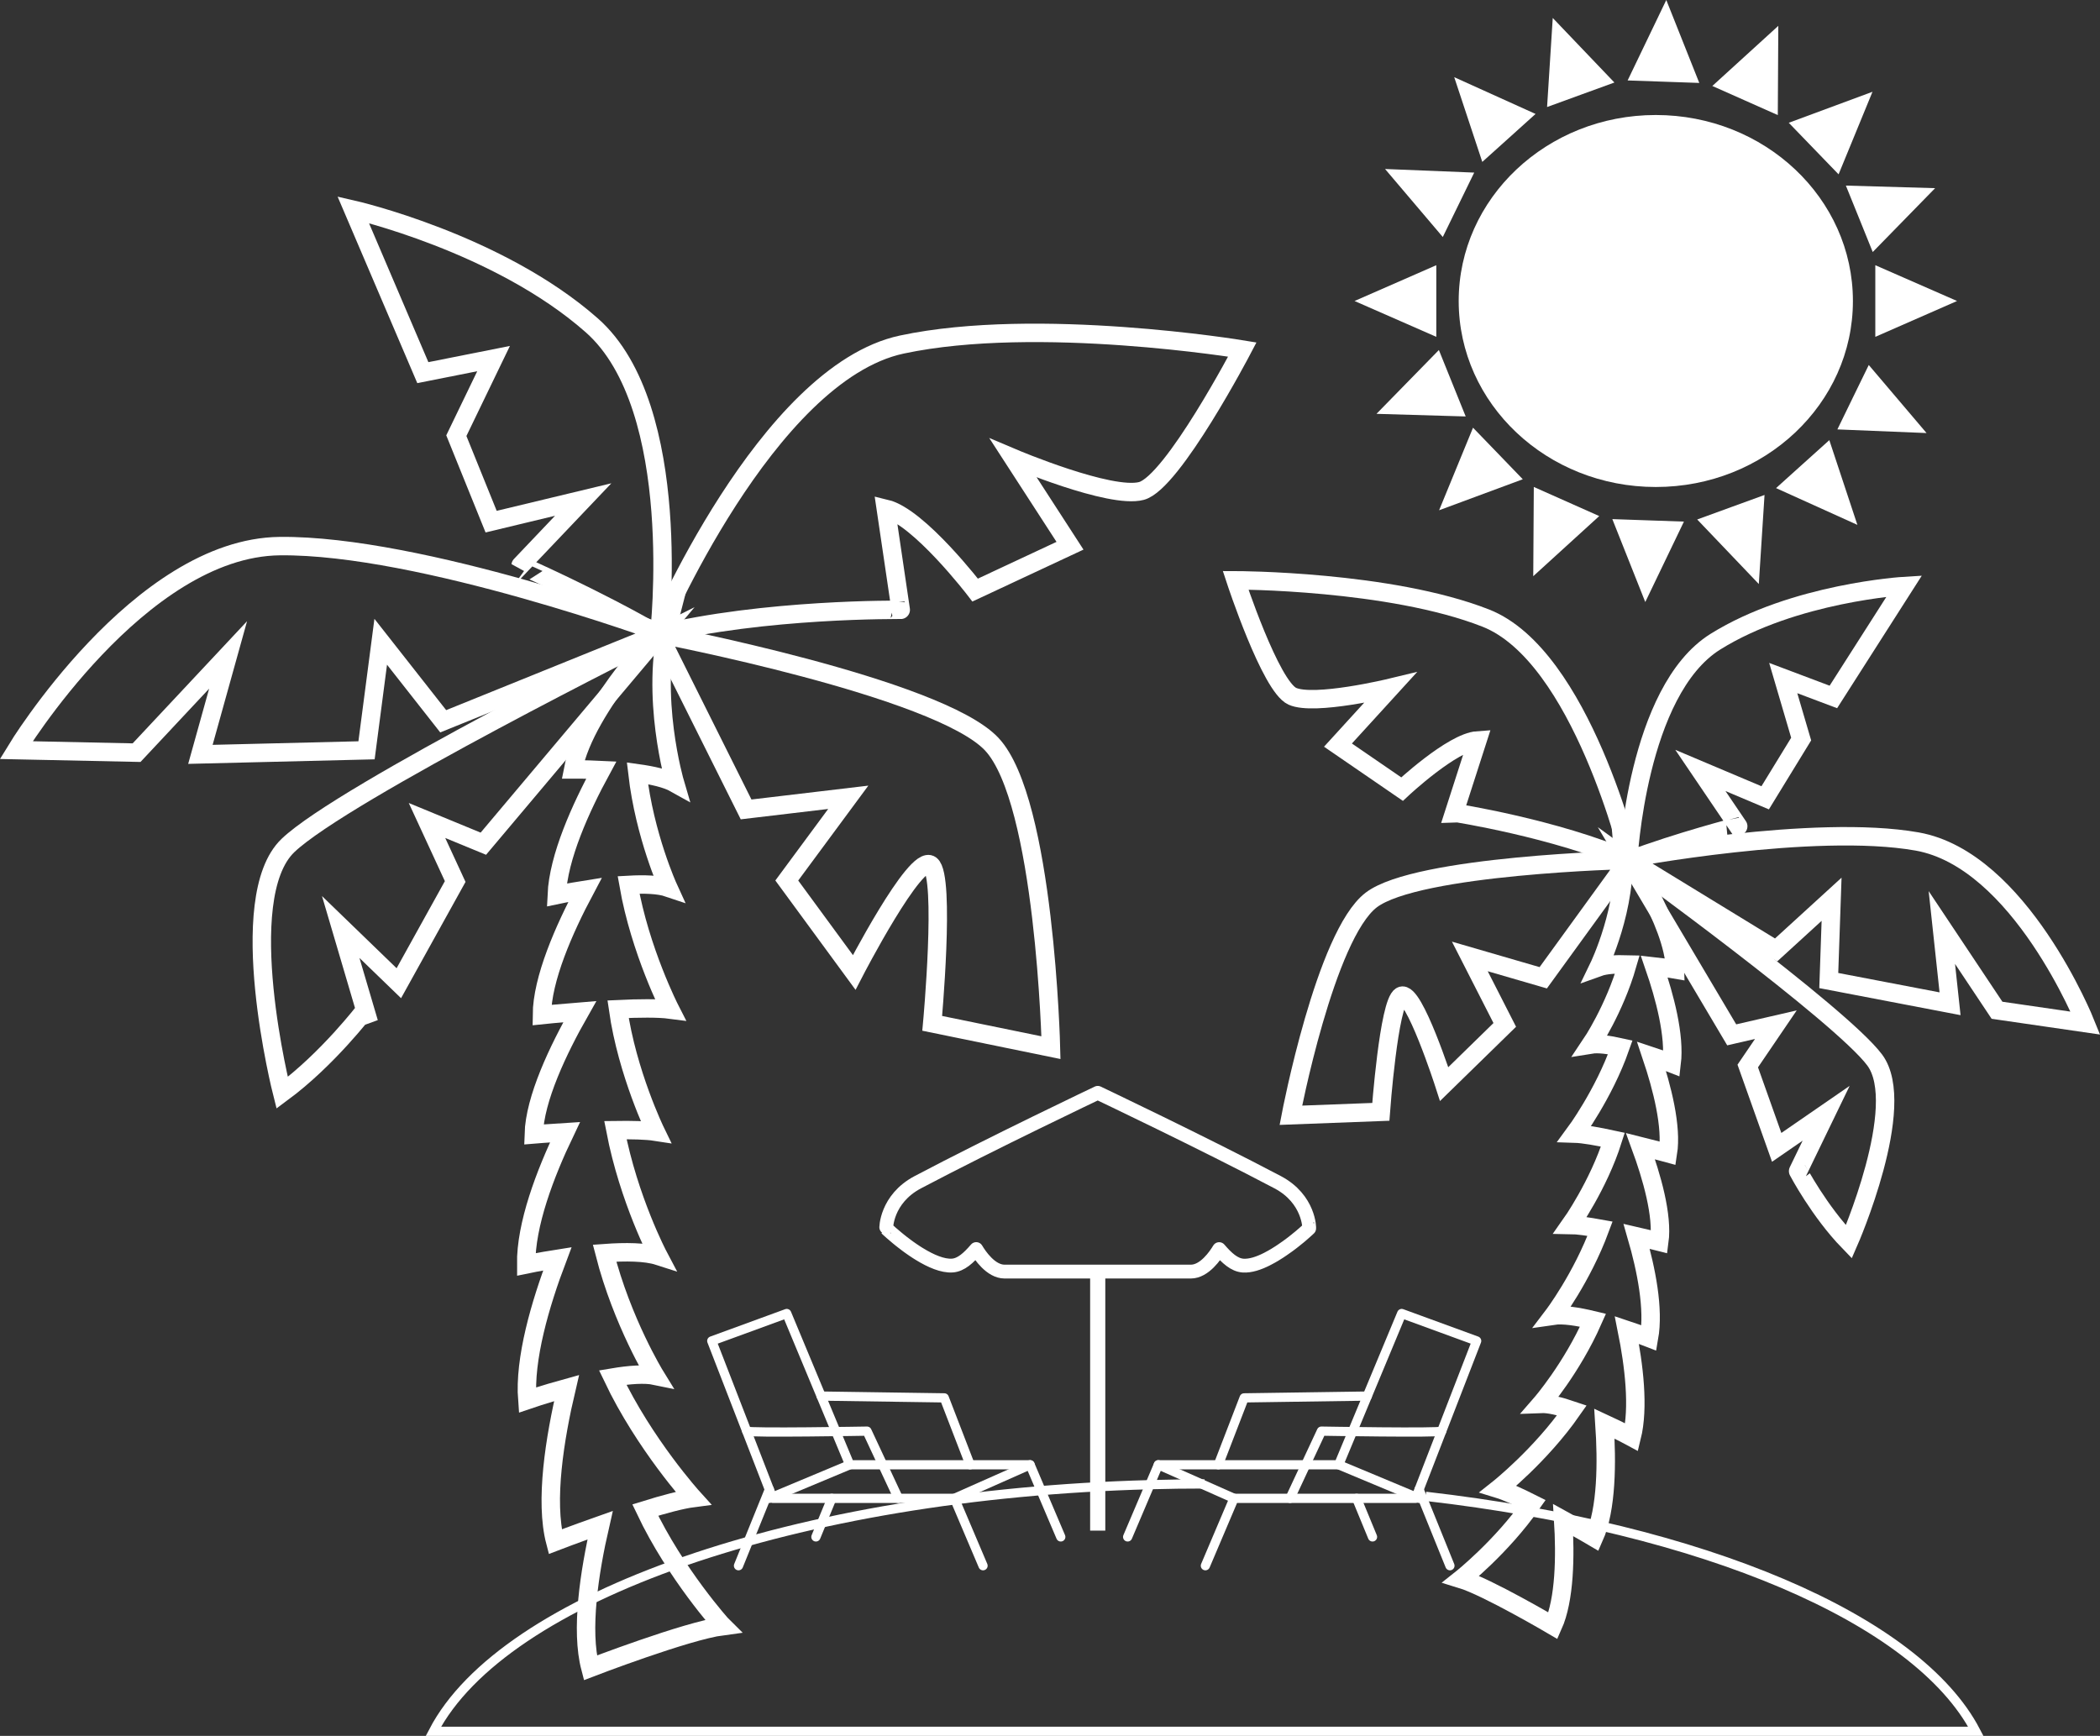<?xml version="1.0" encoding="utf-8"?>
<!-- Generator: Adobe Illustrator 23.0.3, SVG Export Plug-In . SVG Version: 6.00 Build 0)  -->
<svg version="1.1" xmlns="http://www.w3.org/2000/svg" xmlns:xlink="http://www.w3.org/1999/xlink" x="0px" y="0px"
	 viewBox="0 0 455.72 376.77" style="enable-background:new 0 0 455.72 376.77;" xml:space="preserve">
<rect x="0" y="0" width="455.72" height="376.77" fill="#333333" stroke="none"/>
<style type="text/css">
	.st0{display:none;}
	.st1{display:inline;}
	.st2{fill:#FFFFFF;}
	.st3{fill:none;stroke:#FFFFFF;stroke-width:2;stroke-miterlimit:10;}
	.st4{fill:none;stroke:#FFFFFF;stroke-width:4;stroke-miterlimit:10;}
	.st5{fill:none;stroke:#FFFFFF;stroke-width:3;stroke-linecap:round;stroke-linejoin:round;stroke-miterlimit:10;}
	.st6{fill:none;stroke:#FFFFFF;stroke-width:2;stroke-linecap:round;stroke-linejoin:round;stroke-miterlimit:10;}
</style>
<g id="Camada_2" class="st0">
	<rect x="-1501.18" y="-1132.59" class="st1" width="369.41" height="310.66"/>
	<rect x="-1112.06" y="-1132.59" class="st1" width="369.41" height="310.66"/>
	<rect x="-722.84" y="-1132.59" class="st1" width="369.41" height="310.66"/>
	<rect x="-333.62" y="-1132.59" class="st1" width="369.41" height="310.66"/>
	<rect x="-1173.06" y="-862.23" class="st1" width="41.29" height="41.29"/>
</g>
<g id="Layer_1">
	<g>
		<g>
			<path class="st2" d="M402.1,65.33c0-22.3-19.15-40.37-42.78-40.37c-23.62,0-42.77,18.08-42.77,40.37
				c0,22.3,19.15,40.37,42.77,40.37C382.95,105.71,402.1,87.63,402.1,65.33z"/>
			<polygon class="st2" points="406.96,57.56 406.96,65.33 406.96,73.11 424.7,65.33 			"/>
			<polygon class="st2" points="311.69,65.33 311.69,57.56 293.95,65.33 311.69,73.11 			"/>
			<polygon class="st2" points="403.49,47.49 406.4,54.7 419.94,40.84 400.57,40.28 			"/>
			<polygon class="st2" points="315.16,83.18 312.25,75.97 298.71,89.82 318.07,90.39 			"/>
			<polygon class="st2" points="398.99,37.84 406.35,19.92 388.18,26.65 393.59,32.25 			"/>
			<polygon class="st2" points="319.66,92.83 312.3,110.75 330.46,104.02 325.06,98.42 			"/>
			<polygon class="st2" points="385.8,24.98 385.91,5.61 371.59,18.66 378.7,21.82 			"/>
			<polygon class="st2" points="332.85,105.69 332.73,125.06 347.05,112.01 339.95,108.85 			"/>
			<polygon class="st2" points="368.76,18 361.6,0 353.21,17.46 360.99,17.73 			"/>
			<polygon class="st2" points="365.43,113.21 357.66,112.94 349.89,112.67 357.04,130.67 			"/>
			<polygon class="st2" points="350.34,17.91 336.96,3.9 335.73,23.23 343.03,20.57 			"/>
			<polygon class="st2" points="381.68,126.76 382.92,107.43 375.61,110.09 368.31,112.75 			"/>
			<polygon class="st2" points="327.45,29.94 333.23,24.73 315.58,16.75 321.67,35.14 			"/>
			<polygon class="st2" points="396.98,95.53 391.2,100.73 385.42,105.94 403.07,113.92 			"/>
			<polygon class="st2" points="316.51,44.45 319.92,37.46 300.57,36.68 313.1,51.44 			"/>
			<polygon class="st2" points="405.54,79.22 402.13,86.21 398.73,93.2 418.08,93.99 			"/>
		</g>
		<path class="st3" d="M261.41,322.08c-3.99,0-7.96,0.05-11.88,0.16c-77.18,2.09-140.27,24.37-155.48,53.53h334.72
			c-12.76-24.46-59.2-44.08-119.38-51"/>
		<path class="st4" d="M363.5,210.4c-0.24-10.36-11.32-26.21-11.32-26.21c1.13,12.53-5.27,25.73-5.27,25.73
			c1.5-0.54,3.82-0.67,6.25-0.6c-2.82,9.8-7.94,17.39-7.94,17.39c1.6-0.26,3.94,0.05,6.4,0.6c-3.57,10.18-9.91,18.73-9.91,18.73
			c1.94,0.06,5.07,0.62,8.3,1.32c-3.15,9.96-9.22,18.5-9.22,18.5c1.55,0.02,3.9,0.36,6.44,0.82c-3.98,10.73-10.18,18.88-10.18,18.88
			c2.16-0.32,5.38,0.19,8.65,0.98c-4.64,10.51-11.3,18.16-11.3,18.16c1.75-0.07,4.18,0.53,6.73,1.4
			c-6.84,9.81-15.98,17.05-15.98,17.05c1.8,0.55,4.47,1.76,7.29,3.18c-6.57,9.43-15.36,16.39-15.36,16.39
			c5.62,1.71,19.94,10.14,19.94,10.14c2.56-5.72,2.69-15.12,2.21-22.94c3.77,2.07,6.7,3.8,6.7,3.8c2.76-6.17,2.81-16.43,2.25-24.73
			c3.38,1.56,5.92,2.94,5.92,2.94c1.6-6.44,0.49-15.61-1.05-23.25c2.82,0.94,4.8,1.71,4.8,1.71c1.12-6.32-0.6-14.87-2.68-22.05
			c2.84,0.65,4.92,1.18,4.92,1.18c0.78-5.7-1.65-14.13-4.08-20.75c3.38,0.84,5.94,1.54,5.94,1.54c0.91-5.74-1.24-14.19-3.55-21.06
			c2.54,0.84,4.37,1.56,4.37,1.56c0.73-6.06-1.51-14.46-3.78-21.04C361.58,210.06,363.5,210.4,363.5,210.4z"/>
		<path class="st4" d="M353.84,186.85c0,0-10.62-44.52-31.42-52.7c-20.81-8.18-54.28-8.2-54.28-8.2s7.56,23.02,12.31,25.17
			c4.75,2.15,21.24-1.83,21.24-1.83l-11.34,12.43l13.91,9.55c0,0,10.88-10.19,16.36-10.57l-5.05,15.68
			C315.58,176.38,337.31,179.72,353.84,186.85z"/>
		<path class="st4" d="M353.34,186.79c0,0,1.84-36.84,18.91-47.51c17.07-10.66,40.99-12.09,40.99-12.09l-15.38,24.08l-10.88-4.1
			l3.89,13.24l-7.81,12.75l-14.06-5.94l8.21,12.12C377.22,179.34,364.49,182.58,353.34,186.79z"/>
		<path class="st4" d="M280.13,242.06c0,0,7.46-39.1,17.44-46.72c9.98-7.62,55.9-8.72,55.9-8.72l-18.57,25.6l-15.93-4.63l7.58,14.86
			l-13.15,12.84c0,0-6.63-20.57-9.32-19.13c-2.7,1.44-4.43,25.16-4.43,25.16L280.13,242.06z"/>
		<path class="st4" d="M452.57,222.06c0,0-14.19-35.46-36.54-39.42c-22.35-3.96-62.99,3.73-62.99,3.73l32.39,19.81l12.04-11
			l-0.61,17.64l26.32,5.04l-1.78-16.55l11.97,17.96L452.57,222.06z"/>
		<path class="st4" d="M401.22,269.55c0,0,12.98-29.62,5.6-39.49c-7.38-9.87-53.43-43.24-53.43-43.24l22.41,37.79l9.58-2.21
			l-6.1,8.97l6.28,17.66l10.73-7.4l-6.08,12.56C390.2,254.18,394.81,262.94,401.22,269.55z"/>
		<path class="st4" d="M140.03,327.75c4.06-1.26,7.87-2.28,10.39-2.61c0,0-10.54-11.62-17.46-26.16c3.58-0.6,6.93-0.86,9.24-0.38
			c0,0-7.16-11.63-11-26.61c4.51-0.33,8.9-0.29,11.7,0.61c0,0-6.44-12.2-9.35-27.31c3.47-0.05,6.68,0.02,8.74,0.34
			c0,0-6.17-12.67-8.16-26.59c4.44-0.21,8.72-0.26,11.31,0.08c0,0-6.53-12.75-9.03-27.06c3.38-0.19,6.56-0.09,8.63,0.61
			c0,0-5.13-11.21-6.71-24.84c3.25,0.45,6.3,1.13,8.17,2.18c0,0-5.59-18.94-1.32-35.32c0,0-18.2,18.6-20.81,32.3
			c0,0,2.61-0.02,6.11,0.15c-4.47,8.23-9.3,18.89-9.66,27.1c0,0,2.59-0.55,6.14-1.11c-4.59,8.62-9.31,19.36-9.36,27.18
			c0,0,3.55-0.37,8.22-0.74c-4.69,8.25-9.78,18.91-9.99,26.65c0,0,2.87-0.24,6.78-0.48c-4.35,9.08-8.52,20.06-8.42,28.69
			c0,0,2.81-0.59,6.76-1.21c-3.72,9.81-7.22,21.74-6.52,30.65c0,0,3.69-1.27,8.52-2.6c-2.57,10.9-4.76,24.54-2.46,33.34
			c0,0,4.27-1.64,9.74-3.57c-2.36,10.27-4.26,22.79-2.12,30.95c0,0,20.87-8.03,28.72-9.06C156.8,352.9,146.67,341.72,140.03,327.75z
			"/>
		<path class="st4" d="M142.37,137.82c0,0,23.92-56.77,53.35-63.04c29.43-6.27,73.88,1.08,73.88,1.08s-15.12,28.9-21.9,30.7
			c-6.77,1.8-27.81-7.12-27.81-7.12l12.31,19.01l-20.58,9.62c0,0-12.2-15.93-19.39-17.65l3.24,21.94
			C195.49,132.37,165.9,132.01,142.37,137.82z"/>
		<path class="st4" d="M143.05,137.86c0,0,5.69-49.33-14.63-67.25c-20.31-17.92-51.77-25.1-51.77-25.1l15.11,35.37l15.35-3.05
			l-8.08,16.73l7.55,18.66l19.98-4.8l-13.58,14.28C112.98,122.7,129.18,129.81,143.05,137.86z"/>
		<path class="st4" d="M228.07,227.39c0,0-1.29-53.56-12.86-65.88c-11.57-12.32-72.31-23.91-72.31-23.91l19.01,38.08l22.17-2.63
			l-13.34,18.06l14.63,19.95c0,0,13.34-25.85,16.6-23.34c3.26,2.51,0.33,34.39,0.33,34.39L228.07,227.39z"/>
		<path class="st4" d="M3.51,162.81c0,0,26.67-43.96,57.22-44.28c30.55-0.32,82.82,18.85,82.82,18.85l-47.37,19.17l-13.56-17.26
			l-3.08,23.56l-36.05,0.88l6.01-21.58l-19.86,21.21L3.51,162.81z"/>
		<path class="st4" d="M61.22,237.19c0,0-10.71-42.2,1.27-53.68c11.98-11.48,80.49-45.63,80.49-45.63l-38.09,45.24l-12.23-5.04
			l6.12,13.25L86.55,213.4l-12.61-12.2l5.31,18.01C79.24,219.21,71.18,229.83,61.22,237.19z"/>
		<g>
			<path class="st2" d="M239.86,332.21h-3.29v-55.29c0-0.52,0.73-0.94,1.63-0.94h0.03c0.9,0,1.63,0.42,1.63,0.94V332.21z"/>
			<path class="st5" d="M275.96,272.74c0.25-0.14,0.5-0.28,0.74-0.43c0,0,0.01,0,0.01-0.01c0.25-0.15,0.5-0.31,0.75-0.47
				c0.06-0.04,0.13-0.08,0.19-0.12c0.21-0.13,0.41-0.27,0.61-0.41c0.04-0.03,0.09-0.06,0.13-0.09c0.24-0.16,0.47-0.33,0.7-0.49
				c0.05-0.04,0.1-0.08,0.16-0.11c0.19-0.14,0.37-0.27,0.55-0.4c0.05-0.04,0.1-0.08,0.15-0.11c0.22-0.16,0.43-0.32,0.63-0.48
				c0.03-0.03,0.07-0.05,0.1-0.08c0.17-0.14,0.34-0.27,0.5-0.4c0.05-0.04,0.11-0.08,0.16-0.13c0.18-0.14,0.35-0.28,0.52-0.42
				c0.01-0.01,0.02-0.01,0.03-0.02c0.17-0.14,0.33-0.28,0.49-0.41c0.04-0.04,0.08-0.07,0.12-0.11c0.13-0.11,0.24-0.21,0.36-0.31
				c0.03-0.02,0.05-0.05,0.08-0.07c0.13-0.11,0.25-0.22,0.36-0.32c0.03-0.02,0.05-0.05,0.08-0.07c0.09-0.08,0.17-0.15,0.24-0.22
				c0.02-0.02,0.04-0.04,0.06-0.05c0.08-0.07,0.15-0.14,0.21-0.19c0.02-0.01,0.02-0.02,0.04-0.04c0.05-0.04,0.08-0.08,0.11-0.1
				c0.01-0.01,0.01-0.01,0.02-0.02c0.02-0.02,0.04-0.04,0.04-0.04c0.06,0.06,0.07-6.38-6.84-10.03
				c-16.09-8.49-39.04-19.4-39.04-19.4s-22.95,10.91-39.04,19.4c-6.91,3.65-6.91,10.09-6.84,10.03c0,0,0.01,0.01,0.03,0.03
				c0.01,0.01,0.01,0.01,0.03,0.02c0.02,0.02,0.05,0.04,0.08,0.08c0.02,0.02,0.03,0.03,0.05,0.05c0.04,0.04,0.09,0.09,0.15,0.14
				c0.01,0.01,0.02,0.02,0.04,0.04c0.07,0.07,0.16,0.14,0.25,0.22c0.03,0.03,0.06,0.05,0.09,0.08c0.07,0.06,0.14,0.12,0.21,0.19
				c0.04,0.04,0.09,0.08,0.13,0.12c0.08,0.07,0.17,0.15,0.26,0.22c0.04,0.03,0.08,0.07,0.12,0.1c0.13,0.11,0.27,0.23,0.41,0.35
				c0.04,0.04,0.09,0.07,0.13,0.11c0.11,0.09,0.22,0.19,0.34,0.29c0.06,0.05,0.11,0.09,0.17,0.14c0.12,0.1,0.25,0.2,0.37,0.3
				c0.05,0.04,0.1,0.08,0.16,0.13c0.18,0.14,0.36,0.29,0.55,0.43c0.04,0.03,0.07,0.06,0.11,0.08c0.16,0.12,0.32,0.24,0.48,0.37
				c0.07,0.05,0.13,0.1,0.2,0.15c0.15,0.11,0.3,0.22,0.46,0.34c0.06,0.04,0.12,0.09,0.18,0.13c0.22,0.15,0.43,0.31,0.66,0.46
				c0.01,0.01,0.03,0.02,0.04,0.03c0.21,0.14,0.42,0.28,0.63,0.42c0.06,0.04,0.12,0.08,0.18,0.12c0.18,0.12,0.36,0.23,0.54,0.34
				c0.06,0.04,0.12,0.07,0.18,0.11c2.4,1.47,4.98,2.61,7.09,2.47c1.92-0.13,3.56-1.69,5.19-3.58c0.78,1.32,3.18,4.89,6.14,4.89
				c1.15,0,3.61,0,6.42,0c6.06,0,13.8,0,13.8,0s7.73,0,13.8,0c2.81,0,5.26,0,6.42,0c2.96,0,5.36-3.57,6.14-4.88
				c1.63,1.9,3.27,3.45,5.19,3.58c1.57,0.11,3.41-0.5,5.23-1.43c0,0,0,0,0,0c0.03-0.01,0.06-0.03,0.09-0.05
				c0.22-0.11,0.45-0.23,0.67-0.36C275.83,272.81,275.89,272.77,275.96,272.74z"/>
			<line class="st6" x1="160.26" y1="339.83" x2="166.96" y2="323.29"/>
			<line class="st6" x1="180.51" y1="325.21" x2="177.06" y2="333.58"/>
			<path class="st6" d="M194.96,325.21l-6.81-14.59c0,0-25.66,0.44-26.1,0"/>
			<polyline class="st6" points="230.2,333.58 223.54,317.92 184.4,317.92 170.73,285.09 154.46,291.04 167.7,325.21 207.12,325.21 
				213.33,339.83 			"/>
			<polyline class="st6" points="210.52,317.92 204.92,303.4 178.19,303.01 			"/>
			<line class="st6" x1="184.4" y1="317.92" x2="166.96" y2="325.21"/>
			<line class="st6" x1="207.12" y1="325.21" x2="223.54" y2="317.92"/>
			<line class="st6" x1="314.65" y1="339.83" x2="307.95" y2="323.29"/>
			<line class="st6" x1="294.4" y1="325.21" x2="297.85" y2="333.58"/>
			<path class="st6" d="M279.95,325.21l6.81-14.59c0,0,25.66,0.44,26.1,0"/>
			<polyline class="st6" points="244.71,333.58 251.37,317.92 290.51,317.92 304.18,285.09 320.45,291.04 307.21,325.21 
				267.79,325.21 261.58,339.83 			"/>
			<polyline class="st6" points="264.39,317.92 269.99,303.4 296.72,303.01 			"/>
			<line class="st6" x1="290.51" y1="317.92" x2="307.95" y2="325.21"/>
			<line class="st6" x1="267.79" y1="325.21" x2="251.37" y2="317.92"/>
		</g>
	</g>
</g>
</svg>
